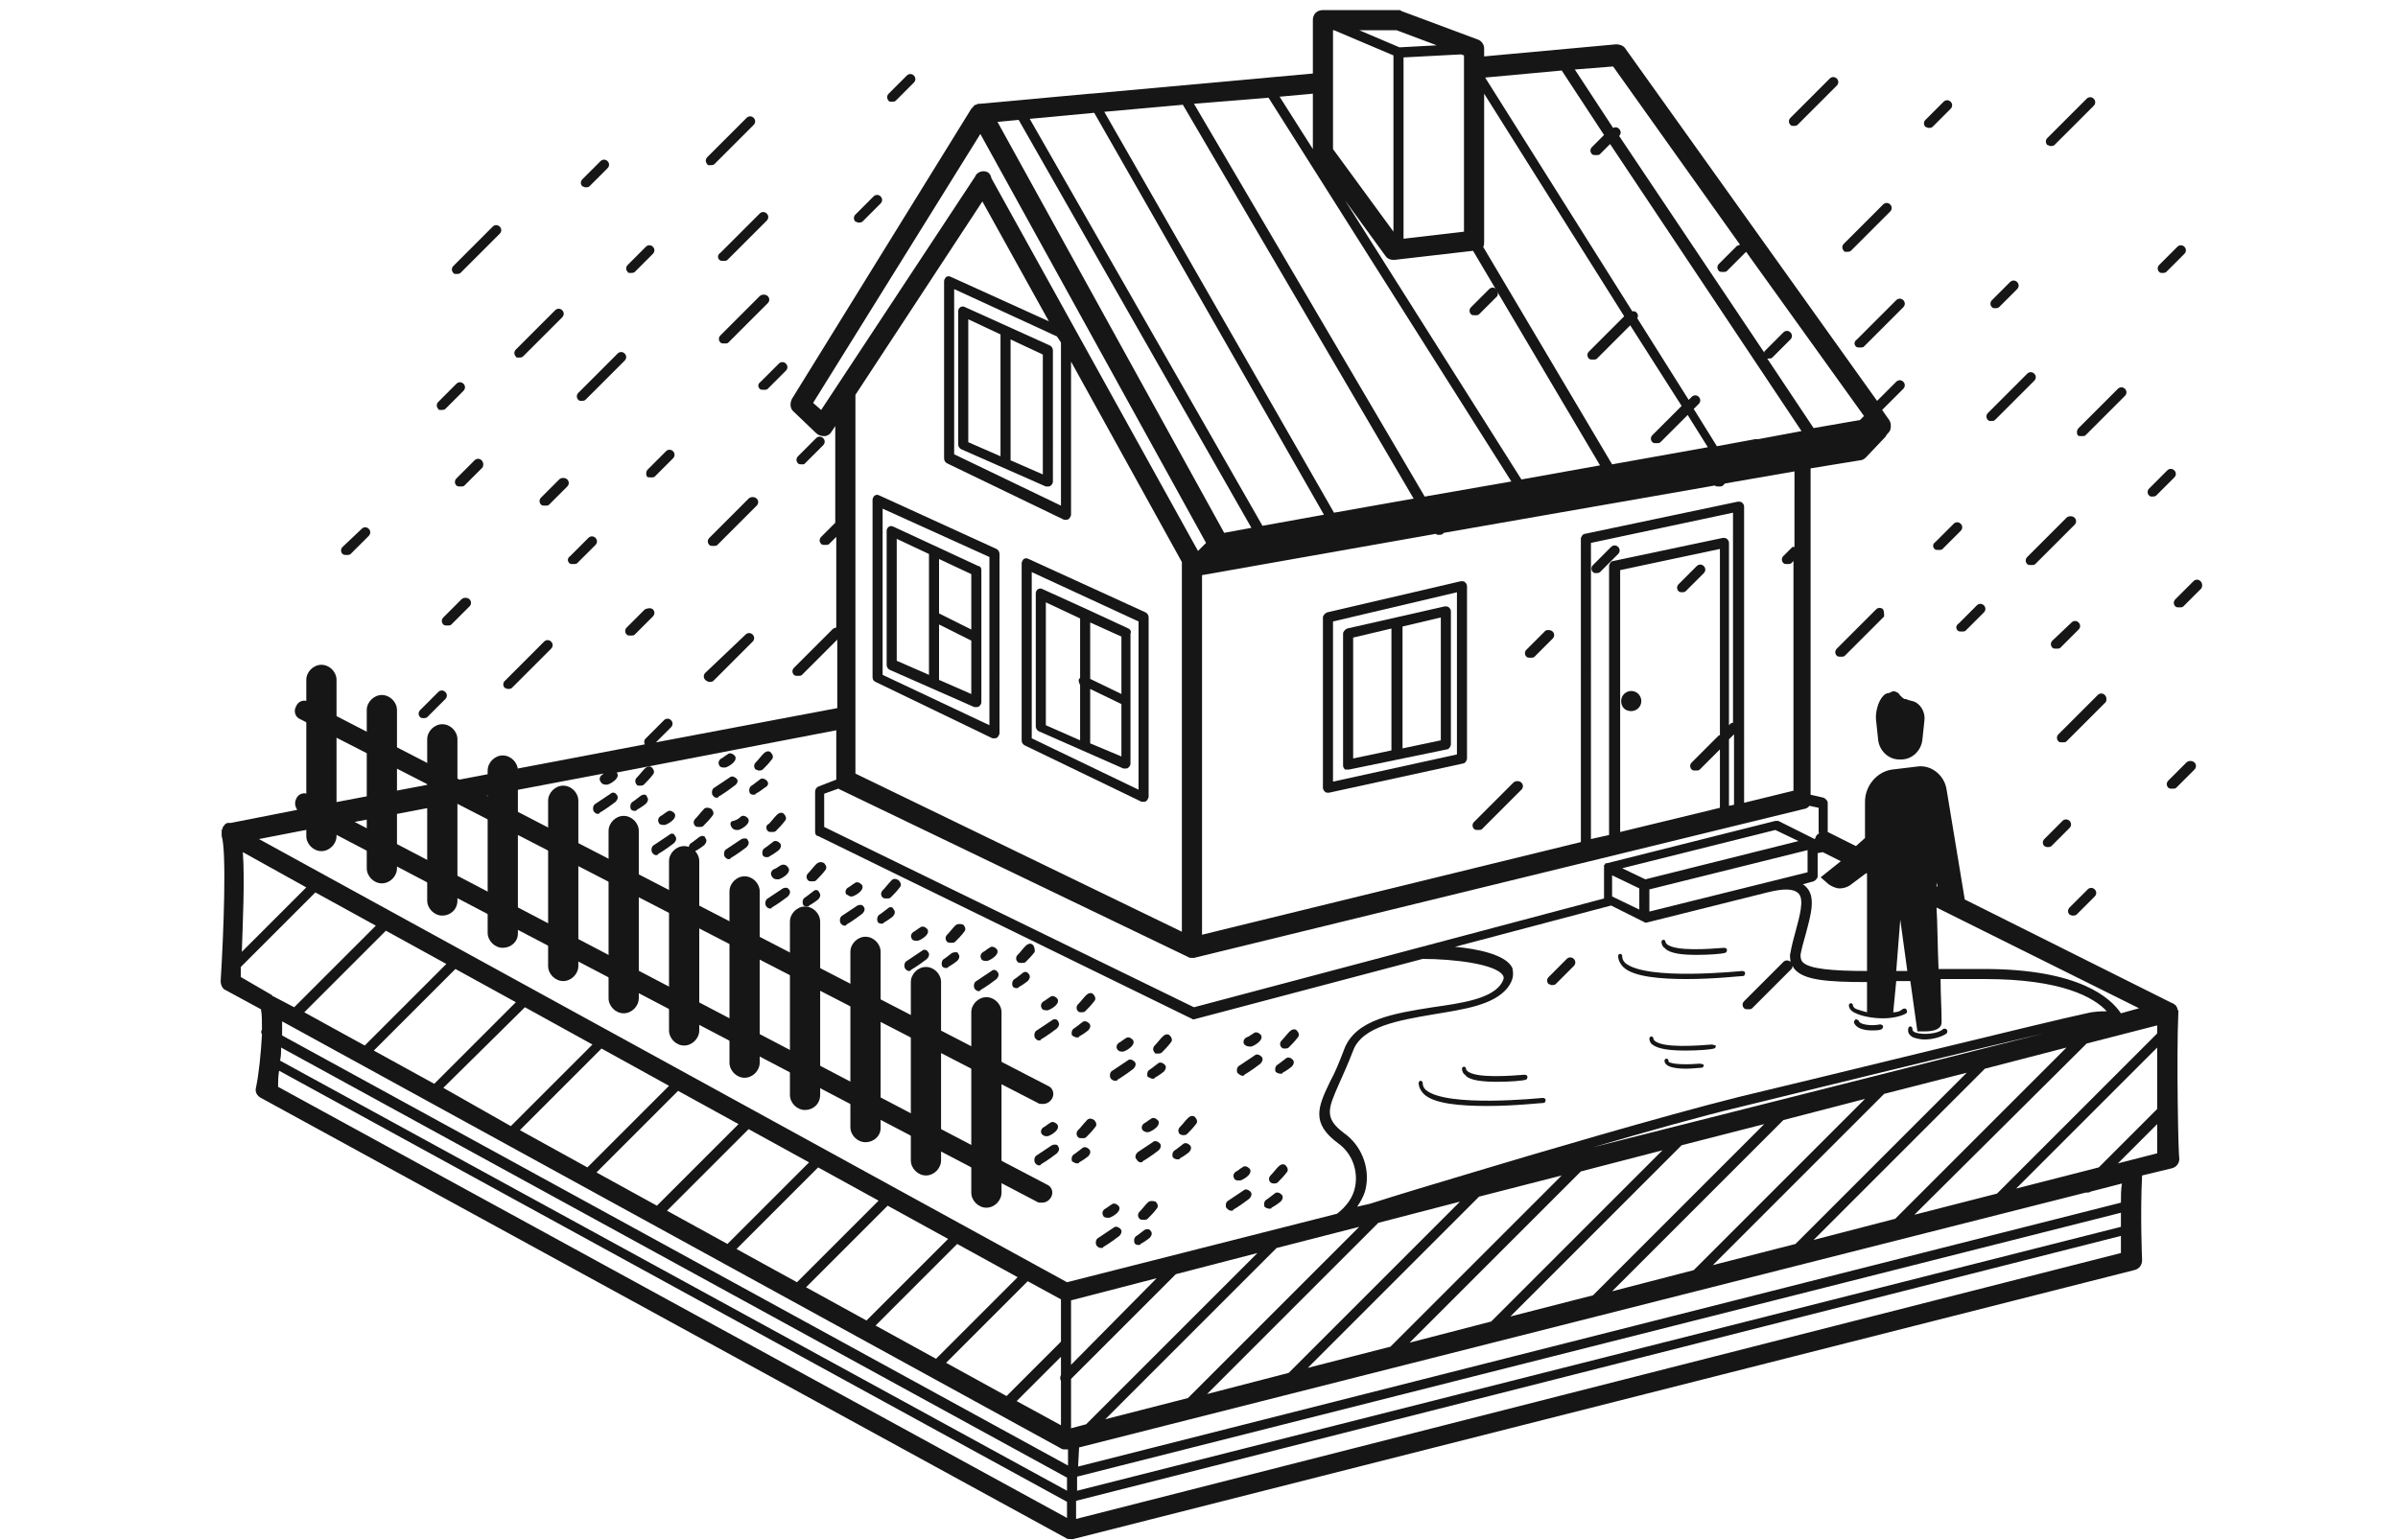 <?xml version="1.0" encoding="utf-8"?>
<!-- Generator: Adobe Illustrator 21.0.2, SVG Export Plug-In . SVG Version: 6.00 Build 0)  -->
<svg version="1.1" id="Слой_1" xmlns="http://www.w3.org/2000/svg" xmlns:xlink="http://www.w3.org/1999/xlink" x="0px" y="0px"
	 viewBox="0 0 238 152.9" style="enable-background:new 0 0 238 152.9;" xml:space="preserve">
<style type="text/css">
	.st0{fill:#161616;}
</style>
<g>
	<path class="st0" d="M97.9,119.9c-0.8,0-1.5-0.7-1.5-1.5v-17.9c0-0.8,0.7-1.5,1.5-1.5s1.5,0.7,1.5,1.5v17.9
		C99.4,119.2,98.7,119.9,97.9,119.9z"/>
	<path class="st0" d="M91.9,116.7c-0.8,0-1.5-0.7-1.5-1.5V97.5c0-0.8,0.7-1.5,1.5-1.5s1.5,0.7,1.5,1.5v17.7
		C93.4,116,92.7,116.7,91.9,116.7z"/>
	<path class="st0" d="M85.9,113.4c-0.8,0-1.5-0.7-1.5-1.5V94.5c0-0.8,0.7-1.5,1.5-1.5s1.5,0.7,1.5,1.5v17.5
		C87.4,112.8,86.7,113.4,85.9,113.4z"/>
	<path class="st0" d="M79.9,110.2c-0.8,0-1.5-0.7-1.5-1.5V91.5c0-0.8,0.7-1.5,1.5-1.5s1.5,0.7,1.5,1.5v17.2
		C81.4,109.6,80.7,110.2,79.9,110.2z"/>
	<path class="st0" d="M73.9,107c-0.8,0-1.5-0.7-1.5-1.5v-17c0-0.8,0.7-1.5,1.5-1.5s1.5,0.7,1.5,1.5v17C75.4,106.3,74.7,107,73.9,107
		z"/>
	<path class="st0" d="M67.9,103.8c-0.8,0-1.5-0.7-1.5-1.5V85.5c0-0.8,0.7-1.5,1.5-1.5s1.5,0.7,1.5,1.5v16.8
		C69.4,103.1,68.7,103.8,67.9,103.8z"/>
	<path class="st0" d="M61.9,100.6c-0.8,0-1.5-0.7-1.5-1.5V82.5c0-0.8,0.7-1.5,1.5-1.5s1.5,0.7,1.5,1.5v16.6
		C63.4,99.9,62.7,100.6,61.9,100.6z"/>
	<path class="st0" d="M55.9,97.4c-0.8,0-1.5-0.7-1.5-1.5V79.5c0-0.8,0.7-1.5,1.5-1.5s1.5,0.7,1.5,1.5v16.4
		C57.4,96.7,56.7,97.4,55.9,97.4z"/>
	<path class="st0" d="M49.9,94.1c-0.8,0-1.5-0.7-1.5-1.5V76.5c0-0.8,0.7-1.5,1.5-1.5s1.5,0.7,1.5,1.5v16.2
		C51.4,93.5,50.7,94.1,49.9,94.1z"/>
	<path class="st0" d="M43.9,90.9c-0.8,0-1.5-0.7-1.5-1.5v-16c0-0.8,0.7-1.5,1.5-1.5s1.5,0.7,1.5,1.5v16
		C45.4,90.3,44.7,90.9,43.9,90.9z"/>
	<path class="st0" d="M37.9,87.7c-0.8,0-1.5-0.7-1.5-1.5V70.5c0-0.8,0.7-1.5,1.5-1.5s1.5,0.7,1.5,1.5v15.7
		C39.4,87,38.7,87.7,37.9,87.7z"/>
	<path class="st0" d="M31.9,84.5c-0.8,0-1.5-0.7-1.5-1.5V67.5c0-0.8,0.7-1.5,1.5-1.5c0.8,0,1.5,0.7,1.5,1.5V83
		C33.4,83.8,32.7,84.5,31.9,84.5z"/>
</g>
<g>
	<path class="st0" d="M133.8,76.4c0,0,0.1,0,0.1,0l9.7-2c0.2,0,0.4-0.3,0.4-0.5V60.7c0-0.2-0.1-0.3-0.2-0.4
		c-0.1-0.1-0.3-0.1-0.4-0.1l-9.7,2.2c-0.2,0.1-0.4,0.3-0.4,0.5v13.1c0,0.2,0.1,0.3,0.2,0.4C133.6,76.4,133.7,76.4,133.8,76.4z
		 M143,73.5l-3.8,0.8V62.2l3.8-0.9V73.5z M134.3,63.3l3.8-0.9v12.1l-3.8,0.8V63.3z"/>
	<path class="st0" d="M145,57.7l-13.3,3.1c-0.2,0.1-0.4,0.3-0.4,0.5v16.9c0,0.2,0.1,0.3,0.2,0.4c0.1,0.1,0.2,0.1,0.3,0.1
		c0,0,0.1,0,0.1,0l13.3-2.9c0.2,0,0.4-0.3,0.4-0.5V58.2c0-0.2-0.1-0.3-0.2-0.4C145.3,57.7,145.2,57.7,145,57.7z M144.6,74.9
		l-12.3,2.7V61.7l12.3-2.9V74.9z"/>
	<path class="st0" d="M112,62.4l-4.1-1.9c0,0,0,0,0,0l-4.4-2c-0.2-0.1-0.3-0.1-0.5,0c-0.1,0.1-0.2,0.2-0.2,0.4v13.2
		c0,0.2,0.1,0.4,0.3,0.5l8.4,3.7c0.1,0,0.1,0,0.2,0c0.1,0,0.2,0,0.3-0.1c0.1-0.1,0.2-0.2,0.2-0.4V62.9
		C112.3,62.7,112.2,62.5,112,62.4z M111.3,68.9l-3.1-1.5v-5.6l3.1,1.4V68.9z M103.8,59.8l3.4,1.6v5.9c0,0-0.1,0.1-0.1,0.1
		c-0.1,0.2,0,0.4,0.1,0.6v5.5l-3.4-1.5V59.8z M108.2,73.8v-5.4l3.1,1.5v5.2L108.2,73.8z"/>
	<path class="st0" d="M101.7,74l11.6,5.6c0.1,0,0.1,0,0.2,0c0.1,0,0.2,0,0.3-0.1c0.1-0.1,0.2-0.3,0.2-0.4V61.3
		c0-0.2-0.1-0.4-0.3-0.5l-11.6-5.3c-0.2-0.1-0.3-0.1-0.5,0c-0.1,0.1-0.2,0.3-0.2,0.4v17.6C101.4,73.7,101.5,73.9,101.7,74z
		 M102.4,56.8l10.6,4.9v16.7l-10.6-5.1V56.8z"/>
	<path class="st0" d="M97.1,56.2l-8.4-3.9c-0.2-0.1-0.3-0.1-0.5,0c-0.1,0.1-0.2,0.2-0.2,0.4V66c0,0.2,0.1,0.4,0.3,0.5l8.4,3.7
		c0.1,0,0.1,0,0.2,0c0.1,0,0.2,0,0.3-0.1c0.1-0.1,0.2-0.2,0.2-0.4V56.6C97.4,56.4,97.3,56.2,97.1,56.2z M96.4,62.5l-3.2-1.6v-5.4
		l3.2,1.5V62.5z M89,53.5l3.2,1.5V67L89,65.6V53.5z M93.2,67.5V62l3.2,1.6v5.3L93.2,67.5z"/>
	<path class="st0" d="M86.9,67.7l11.6,5.6c0.1,0,0.1,0,0.2,0c0.1,0,0.2,0,0.3-0.1c0.1-0.1,0.2-0.3,0.2-0.4V55c0-0.2-0.1-0.4-0.3-0.5
		l-11.6-5.3c-0.2-0.1-0.3-0.1-0.5,0c-0.1,0.1-0.2,0.3-0.2,0.4v17.6C86.6,67.5,86.7,67.6,86.9,67.7z M87.6,50.5l10.6,4.8V72L87.6,67
		V50.5z"/>
	<path class="st0" d="M95.4,44.6l8.4,3.7c0.1,0,0.1,0,0.2,0c0.1,0,0.2,0,0.3-0.1c0.1-0.1,0.2-0.2,0.2-0.4V34.8
		c0-0.2-0.1-0.4-0.3-0.5l-4.2-1.9c0,0,0,0,0,0l-4.2-1.9c-0.2-0.1-0.3-0.1-0.5,0c-0.1,0.1-0.2,0.2-0.2,0.4v13.2
		C95.1,44.3,95.2,44.5,95.4,44.6z M103.5,47.1l-3.2-1.4v-12l3.2,1.5V47.1z M96.1,31.7l3.2,1.5v12.1l-3.2-1.4V31.7z"/>
	<path class="st0" d="M216.2,100.5C216.2,100.5,216.2,100.5,216.2,100.5c0-0.2,0-0.2-0.1-0.3c0,0,0-0.1,0-0.1c0-0.1-0.1-0.1-0.1-0.2
		c0,0,0-0.1-0.1-0.1c-0.1-0.1-0.2-0.2-0.3-0.2l0,0c0,0,0,0,0,0L195,89.3l-1.8-10.9c-0.2-1.4-1.5-2.5-2.9-2.3l-2.5,0.3
		c-1.5,0.2-2.7,1.6-2.7,3.2l0,3.6l-0.9,0.8l-2.8-1.4v-2.9c0-0.2-0.2-0.4-0.4-0.5l-1.3-0.3V46.5l4.9-0.8c0.2,0,0.4-0.1,0.6-0.3l1.9-2
		c0.1-0.1,0.1-0.2,0.2-0.3c0.1-0.1,0.2-0.2,0.3-0.4c0.1-0.3,0.1-0.7-0.1-1l-0.7-1l2.1-2.1c0.2-0.2,0.2-0.5,0-0.7s-0.5-0.2-0.7,0
		l-1.9,1.9l-25-35c-0.2-0.3-0.6-0.4-0.9-0.4l-13.1,1.2V4.8c0-0.4-0.3-0.8-0.7-0.9l-7.5-2.8C139,1,138.9,1,138.8,1h-7.5
		c-0.6,0-1,0.4-1,1v5.3l-22,2c0,0-0.1,0-0.1,0l-10.9,1c0,0,0,0-0.1,0c-0.1,0-0.2,0-0.3,0.1c0,0-0.1,0-0.1,0
		c-0.1,0.1-0.2,0.1-0.2,0.2c0,0,0,0-0.1,0.1c0,0,0,0-0.1,0.1L78.6,39.6c-0.2,0.4-0.2,0.9,0.1,1.2L81,43c0.2,0.2,0.5,0.3,0.8,0.3
		c0.3,0,0.6-0.2,0.7-0.4l0.4-0.6v9.6l-1.4,1.4c-0.2,0.2-0.2,0.5,0,0.7c0.1,0.1,0.2,0.1,0.4,0.1s0.3,0,0.4-0.1l0.7-0.7v9
		c-0.1,0-0.2,0.1-0.3,0.1l-3.9,3.9c-0.2,0.2-0.2,0.5,0,0.7c0.1,0.1,0.2,0.1,0.4,0.1s0.3,0,0.4-0.1l3.5-3.5v6.8l-18,3.4l1.5-1.5
		c0.2-0.2,0.2-0.5,0-0.7s-0.5-0.2-0.7,0l-1.8,1.8c-0.2,0.2-0.2,0.4-0.1,0.6l-18.4,3.5l-14.9-7.7c-0.5-0.3-1.1-0.1-1.3,0.4
		c-0.3,0.5-0.1,1.1,0.4,1.3l12.7,6.5l-10,1.9l-1.8-0.9c-0.5-0.3-1.1-0.1-1.3,0.4c-0.2,0.4-0.1,0.8,0.1,1.1l-6.6,1.3c0,0-0.1,0-0.1,0
		c0,0,0,0-0.1,0c0,0,0,0-0.1,0c-0.1,0-0.2,0.1-0.2,0.1c0,0-0.1,0-0.1,0.1c-0.1,0.1-0.2,0.2-0.2,0.3c0,0,0,0,0,0
		c0,0.1-0.1,0.2-0.1,0.2c0,0,0,0,0,0.1c0,0,0,0.1,0,0.1c0,0.1,0,0.2,0,0.3c0,0,0,0,0,0.1c0.5,1.5,0.2,9.6-0.1,14.4
		c0,0.4,0.2,0.8,0.5,0.9l3.5,1.9c0.1,0.5,0.1,1.2,0.1,2c0,0,0,0,0,0c-0.1,0.2-0.1,0.3,0,0.5c-0.1,1.8-0.3,3.9-0.6,5.3
		c-0.1,0.4,0.1,0.8,0.5,1l79.9,43.7c0.1,0.1,0.3,0.1,0.5,0.1c0.1,0,0.2,0,0.2,0l105.3-26.7c0.5-0.1,0.8-0.5,0.8-1c0,0-0.2-4.5,0-8.4
		l2.9-0.7c0.5-0.1,0.8-0.5,0.8-1C216.2,115.1,216,104.8,216.2,100.5z M200.1,118l14-14c0,2,0,4.2,0,6.1l-5.8,5.8L200.1,118z
		 M210.5,121.8L106.9,148l0-1.4l103.6-26.2C210.5,120.9,210.5,121.4,210.5,121.8z M27.9,104l78,42.7l0,1.3l-78.1-42.7
		C27.9,104.8,27.9,104.4,27.9,104z M44.3,95.7l-8.1,8.1l-6-3.3l8.1-8.1L44.3,95.7z M45.2,96.2l6,3.3l-8.1,8.1l-6-3.3L45.2,96.2z
		 M52.1,100l6.7,3.7l-8.1,8.1L44,108L52.1,100z M59.7,104.1l6.7,3.7l-8.1,8.1l-6.7-3.7L59.7,104.1z M67.3,108.3l6,3.3l-8.1,8.1
		l-6-3.3L67.3,108.3z M74.3,112.1l6,3.3l-8.1,8.1l-6-3.3L74.3,112.1z M81.2,115.9l6,3.3l-8.1,8.1l-6-3.3L81.2,115.9z M88.1,119.7
		l6,3.3l-8.1,8.1l-6-3.3L88.1,119.7z M95,123.5l6,3.3l-8.1,8.1l-6-3.3L95,123.5z M102,127.2l3.3,1.8v4.2l-5.4,5.4l-6-3.3L102,127.2z
		 M106.3,141.8v-4.9l10.4-10.4l8.1-2.1l-17,17L106.3,141.8z M106.3,135.5v-6.4l8.5-2.2L106.3,135.5z M105.3,134.7v1.8
		c-0.1,0.2-0.1,0.4,0,0.6v4.4l-4.4-2.4L105.3,134.7z M126.7,123.9l8.2-2.1l-17,17l-8.2,2.1L126.7,123.9z M133.4,112.5
		c-2-1.5-1.6-2.4-0.5-4.9c0.4-0.9,0.9-2,1.4-3.3c0.9-2.4,4.5-3,8-3.6c3-0.5,5.9-0.9,7.3-2.6c0.7-0.9,0.6-1.5,0.5-2
		c-0.6-1.3-3.4-1.9-5.7-2.1l15.5-4.1l3.2,1.6c0.1,0,0.1,0.1,0.2,0.1c0,0,0.1,0,0.1,0l12-3h0c1.6-0.4,2.6-0.4,3.1,0.1
		c0.6,0.6,0.1,2.3-0.3,3.8c-0.2,0.7-0.4,1.5-0.5,2.1c-0.1,0.3,0,0.6,0,0.9c-0.2-0.2-0.5-0.2-0.7,0l-3.9,3.9c-0.2,0.2-0.2,0.5,0,0.7
		c0.1,0.1,0.2,0.1,0.4,0.1s0.3,0,0.4-0.1l3.9-3.9c0.1-0.1,0.1-0.2,0.1-0.3c0.1,0.1,0.1,0.2,0.2,0.3c0.9,1.1,3.2,1.3,7.2,1.3l0,3
		c-0.4-0.1-0.7-0.2-1-0.3c-0.3-0.1-0.4-0.3-0.4-0.4c0-0.1-0.1-0.2-0.2-0.2s-0.2,0.1-0.2,0.2c0,0.3,0.2,0.6,0.7,0.8
		c0.6,0.3,1.7,0.5,2.7,0.5c0.9,0,1.8-0.2,2.3-0.5c0.1-0.1,0.1-0.2,0-0.4c-0.1-0.1-0.2-0.1-0.4,0c-0.2,0.2-0.5,0.3-0.9,0.3l0.3-3.1
		c0.4,0,0.9,0,1.4,0l0.7,5l0.4,0c0.1,0,0.2,0,0.4,0c0.5,0,1.1-0.1,1.4-0.4c0.2-0.2,0.2-0.4,0.2-0.6c0-1.3-0.1-2.7-0.1-4.2
		c1.4,0,2.8,0,4.3,0c0,0,0.1,0,0.1,0c7.6,0,10.8,1.8,12.1,3.2c-0.5,0-1.2,0-2,0.2c-3.4,0.7-27.3,6.6-34.5,8.3
		c-7.6,1.9-20.8,5.8-26.1,7.4c-4.7,1.4-8,2.4-10.5,3.2l-1.3,0.3c0.4-0.6,0.8-1.3,0.9-2.1C135.9,115.8,135.1,113.7,133.4,112.5z
		 M176.2,82.4l2.3,1.1l-15.2,3.8l-2.3-1.1L176.2,82.4z M163.7,90.5v-2.2l15.7-3.9v2.2L163.7,90.5z M162.7,88.2v2.1l-2.7-1.3v-2.1
		L162.7,88.2z M188.6,91.3l0.7,5.1c-0.4,0-0.8,0-1.1,0L188.6,91.3z M192.2,87.6l0.1,0.4l-0.1,0C192.2,87.8,192.2,87.7,192.2,87.6z
		 M158.1,113.9c5.5-1.6,10.8-3.1,14.6-4c5.7-1.4,22-5.4,30.1-7.3L158.1,113.9z M136.8,121.4l8.1-2.1l-17,17l-8.1,2.1L136.8,121.4z
		 M146.8,118.8l8.2-2.1l-17,17l-8.2,2.1L146.8,118.8z M156.9,116.3l8.1-2.1l-17,17l-8.1,2.1L156.9,116.3z M166.9,113.7l8.2-2.1
		l-17,17l-8.2,2.1L166.9,113.7z M177,111.2l8.1-2.1l-17,17l-8.1,2.1L177,111.2z M187,108.6l8.2-2.1l-17,17l-8.2,2.1L187,108.6z
		 M197,106.1l8.1-2.1l-17,17l-8.1,2.1L197,106.1z M207.1,103.6l7-1.8c0,0.3,0,0.6,0,0.8l-15.9,15.9l-8.2,2.1L207.1,103.6z
		 M210.5,100.6c-1-1.5-4.1-4.4-13.6-4.4c0,0-0.1,0-0.1,0c-1.6,0-3,0-4.4,0c-0.1-2.3-0.1-4.5-0.2-6.1l20.1,10L210.5,100.6z
		 M180.7,87.1l0.8,0.7c0.3,0.2,0.7,0.4,1.1,0.4c0.3,0,0.7-0.1,1-0.3l1.6-1.2l0.1,0l0,9.7c-3.4,0-5.8-0.2-6.4-0.9
		c-0.1-0.1-0.2-0.3-0.2-0.7c0.1-0.6,0.3-1.3,0.5-2c0.5-1.9,1.1-3.8,0-4.8c-0.1-0.1-0.2-0.2-0.3-0.2l1.1-0.3c0.2-0.1,0.4-0.3,0.4-0.5
		v-2.3l0.5-0.1l1.8,0.9L180.7,87.1z M180.6,82.7c-0.2,0.1-0.3,0.2-0.4,0.4c0,0.1,0,0.1-0.1,0.2c0,0,0,0,0,0l-3.6-1.8c0,0,0,0,0,0
		l0,0c0,0,0,0,0,0c0,0-0.1,0-0.1,0c0,0-0.1,0-0.1,0c0,0-0.1,0-0.1,0l-16.7,4.2c0,0,0,0,0,0c0,0,0,0-0.1,0c0,0-0.1,0-0.1,0.1
		c0,0,0,0,0,0c0,0-0.1,0.1-0.1,0.1c0,0,0,0,0,0c0,0,0,0,0,0c0,0,0,0.1,0,0.1c0,0,0,0,0,0.1c0,0,0,0,0,0v3.1l-40.7,10.8L81.8,82.1
		v-3.3l1.4-0.5c0.1,0,0.1,0.1,0.2,0.1L117.9,95c0,0,0,0,0,0c0.1,0.1,0.3,0.1,0.4,0.1c0,0,0,0,0,0c0,0,0,0,0,0c0,0,0,0,0,0
		c0.1,0,0.2,0,0.2,0l60.6-14.8c0.2,0,0.4-0.2,0.5-0.3l0.9,0.2V82.7z M101.1,11.9l23.1,40.5l-2.7,0.5L99,12.1L101.1,11.9z
		 M108.6,11.2l22.8,39.9l-6.1,1.1l-23.1-40.4L108.6,11.2z M117.4,10.4l22.9,39.1l-7.9,1.4l-22.8-39.8L117.4,10.4z M125.9,9.7
		L150,47.8l-8.6,1.5l-22.9-39L125.9,9.7z M155,7l4.2,6.4l-1.2,1.2c-0.2,0.2-0.2,0.5,0,0.7c0.1,0.1,0.2,0.1,0.4,0.1s0.3,0,0.4-0.1
		l1-1l19,28.5l-4.3,0.8c-0.1,0-0.2,0-0.3,0l-3.8,0.7l-2.3-3.7l0.5-0.5c0.2-0.2,0.2-0.5,0-0.7s-0.5-0.2-0.7,0l-0.3,0.3l-5.1-8.1
		c0.1-0.2,0.1-0.4-0.1-0.6c-0.1-0.1-0.2-0.1-0.4-0.1L147.4,7.7L155,7z M160,46.1l-12.8-21.6c0.1-0.1,0.1-0.3,0.1-0.5V9.3l13.9,22.1
		l-3.5,3.5c-0.2,0.2-0.2,0.5,0,0.7c0.1,0.1,0.2,0.1,0.4,0.1s0.3,0,0.4-0.1l3.3-3.3l5.1,8l-2.9,2.9c-0.2,0.2-0.2,0.5,0,0.7
		c0.1,0.1,0.2,0.1,0.4,0.1s0.3,0,0.4-0.1l2.7-2.7l2,3.2L160,46.1z M145.3,5.5V23l-6,0.7v-18l5.7-0.3L145.3,5.5z M138.6,3l4,1.5
		l-3.7,0.2l-4-1.7H138.6z M138.3,5.5V23l-6-8.2V3h0.1L138.3,5.5z M137.5,25.4c0.2,0.3,0.5,0.4,0.8,0.4c0,0,0.1,0,0.1,0l7.8-0.9
		l12.6,21.3l-7.8,1.4l-17.5-27.7L137.5,25.4z M171.6,80v-6.6l0.5-0.5v7L171.6,80z M170.6,73l-2.7,2.7c-0.2,0.2-0.2,0.5,0,0.7
		c0.1,0.1,0.2,0.1,0.4,0.1s0.3,0,0.4-0.1l2-2v5.8l-9.9,2.4V56.6l9.9-2.1V73z M172.1,71.7c-0.1,0-0.2,0.1-0.3,0.1l-0.2,0.2V53.9
		c0-0.2-0.1-0.3-0.2-0.4c-0.1-0.1-0.3-0.1-0.4-0.1l-10.9,2.3c-0.2,0-0.4,0.3-0.4,0.5v26.7l-1.8,0.4V53.9l14.1-3V71.7z M177.9,54.3
		l-0.9,0.9c-0.2,0.2-0.2,0.5,0,0.7c0.1,0.1,0.2,0.1,0.4,0.1s0.3,0,0.4-0.1l0.2-0.2v22.8l-4.9,1.2V50.3c0-0.2-0.1-0.3-0.2-0.4
		c-0.1-0.1-0.3-0.1-0.4-0.1L157.3,53c-0.2,0-0.4,0.3-0.4,0.5v30.1l-37.6,9.2V57.1l23.2-4.1c0.1,0.1,0.2,0.1,0.3,0.1
		c0.1,0,0.3,0,0.4-0.1l0.1-0.1l26.9-4.7c0,0,0,0,0,0c0.1,0.1,0.2,0.1,0.4,0.1s0.3,0,0.4-0.1l0.2-0.2l6.9-1.2V54.3z M172.7,24.3
		c-0.1,0-0.2,0.1-0.3,0.1l-1.8,1.8c-0.2,0.2-0.2,0.5,0,0.7c0.1,0.1,0.2,0.1,0.4,0.1s0.3,0,0.4-0.1l1.8-1.8c0,0,0.1-0.1,0.1-0.1
		l11.7,16.3l-0.4,0.4l-4.6,0.8l-4.6-6.9c0,0,0,0,0.1,0c0.1,0,0.3,0,0.4-0.1l1.8-1.8c0.2-0.2,0.2-0.5,0-0.7s-0.5-0.2-0.7,0l-1.8,1.8
		c-0.1,0.1-0.1,0.1-0.1,0.2l-14.4-21.5l0,0c0.2-0.2,0.2-0.5,0-0.7c-0.2-0.2-0.4-0.2-0.6-0.1l-3.8-5.8l3.8-0.3L172.7,24.3z
		 M130.3,14.8L127,9.6l3.3-0.3V14.8z M81.5,40.7L80.7,40l16.6-26.7l22.4,40.6l-0.8,0.8l-20.5-37C98.3,17.2,98,17,97.6,17
		c0,0,0,0,0,0c-0.3,0-0.7,0.2-0.8,0.5L81.5,40.7z M105.3,34v16.2l-10.6-5.1V28.7l10.2,4.7L105.3,34z M97.5,20l6.6,11.9l-9.7-4.4
		c-0.2-0.1-0.3-0.1-0.5,0c-0.1,0.1-0.2,0.3-0.2,0.4v17.6c0,0.2,0.1,0.4,0.3,0.5l11.6,5.6c0.1,0,0.1,0,0.2,0c0.1,0,0.2,0,0.3-0.1
		c0.1-0.1,0.2-0.3,0.2-0.4V35.9l11,19.9v36.7L84.9,76.8V39.2L97.5,20z M31.9,82.1l71,37.2c0.1,0.1,0.3,0.1,0.5,0.1
		c0.4,0,0.7-0.2,0.9-0.5c0.3-0.5,0.1-1.1-0.4-1.3l-68.7-36l10-1.9l57.8,29.8c0.1,0.1,0.3,0.1,0.5,0.1c0.4,0,0.7-0.2,0.9-0.5
		c0.3-0.5,0.1-1.1-0.4-1.3L48.3,79l11.6-2.2c0,0-0.1,0.1-0.1,0.1c-0.2,0.1-0.4,0.4-0.2,0.7c0.1,0.2,0.3,0.3,0.5,0.3
		c0.1,0,0.1,0,0.2,0c0.3-0.1,0.6-0.3,0.8-0.5c0.2-0.2,0.3-0.5,0.1-0.7c0,0,0,0,0,0l21.8-4.2v4.9l-1.8,0.7c-0.2,0.1-0.3,0.3-0.3,0.5
		v4c0,0.2,0.1,0.4,0.3,0.4l37,18.1c0.1,0,0.1,0.1,0.2,0.1c0,0,0.1,0,0.1,0l22.7-6c3,0,7.4,0.5,8,1.7c0.1,0.2,0,0.5-0.3,0.9
		c-1.1,1.4-3.9,1.8-6.7,2.2c-3.8,0.6-7.7,1.2-8.8,4.2c-0.5,1.3-0.9,2.3-1.4,3.2c-1.2,2.5-1.9,4.1,0.8,6.1c1.4,1,2,2.7,1.7,4.3
		c-0.2,1.1-0.9,2-1.8,2.7l-26.8,6.8L25.7,83.3L31.9,82.1z M24.1,84.6l6.3,3.5L24,94.5C24.1,91.5,24.3,87.3,24.1,84.6z M23.9,96
		l7.4-7.4l6,3.3l-8.1,8.1l-2.1-1.1c0,0-0.1,0-0.1-0.1L23.9,97C23.9,96.7,23.9,96.4,23.9,96z M105.3,143.8c0.1,0.1,0.3,0.1,0.5,0.1
		c0.1,0,0.2,0,0.2,0l0,1.6l-78-42.7c0-0.5,0-0.9,0-1.4L105.3,143.8z M27.7,106.3l78.2,42.8l0,1.6l-78.3-42.8
		C27.6,107.4,27.6,106.9,27.7,106.3z M106.8,150.8l0-1.8l103.7-26.3c0,0.7,0,1.3,0,1.7L106.8,150.8z M210.5,119.4L107,145.6l0.1-1.9
		l99.9-25.3c0,0,0.1,0,0.1,0c0.1,0,0.3,0,0.4-0.1l3.1-0.8C210.5,118.1,210.5,118.7,210.5,119.4z M210.2,115.5l3.9-3.9
		c0,1.2,0,2.3,0,2.9L210.2,115.5z"/>
	<path class="st0" d="M161.9,70.6c0.5,0,1-0.4,1-1c0-0.5-0.4-1-1-1c-0.5,0-1,0.4-1,1C160.9,70.2,161.3,70.6,161.9,70.6z M162.4,69.6
		l-0.5,0c0,0,0,0,0,0H162.4z"/>
	<path class="st0" d="M66.4,82.9c-0.9,0.6-1.5,1-1.5,1c-0.2,0.1-0.3,0.4-0.2,0.7c0.1,0.2,0.3,0.3,0.4,0.3c0.1,0,0.2,0,0.2-0.1
		c0,0,0.7-0.4,1.6-1.1c0.2-0.2,0.3-0.5,0.1-0.7C66.9,82.7,66.6,82.7,66.4,82.9z"/>
	<path class="st0" d="M69.8,80.4c-0.3,0.3-0.5,0.6-0.8,0.9c-0.2,0.2-0.2,0.5,0,0.7c0.1,0.1,0.2,0.1,0.4,0.1s0.3,0,0.4-0.1
		c0.3-0.3,0.6-0.6,0.9-1c0.2-0.2,0.1-0.5-0.1-0.7C70.2,80.1,69.9,80.2,69.8,80.4z"/>
	<path class="st0" d="M69.4,83.1c-0.5,0.4-0.8,0.6-0.8,0.6c-0.2,0.1-0.3,0.4-0.2,0.7c0.1,0.2,0.3,0.2,0.4,0.2c0.1,0,0.2,0,0.2-0.1
		c0,0,0.4-0.2,0.9-0.6c0.2-0.2,0.3-0.5,0.1-0.7C70,83,69.7,82.9,69.4,83.1z"/>
	<path class="st0" d="M65.8,81.9c0.1,0,0.1,0,0.2,0c0.3-0.1,0.6-0.3,0.8-0.5c0.2-0.2,0.3-0.5,0.1-0.7c-0.2-0.2-0.5-0.3-0.7-0.1
		c-0.2,0.1-0.4,0.3-0.6,0.4c-0.2,0.1-0.4,0.4-0.2,0.7C65.4,81.8,65.6,81.9,65.8,81.9z"/>
	<path class="st0" d="M60.6,78.8c-0.9,0.6-1.5,1-1.5,1c-0.2,0.1-0.3,0.4-0.2,0.7c0.1,0.2,0.3,0.3,0.4,0.3c0.1,0,0.2,0,0.2-0.1
		c0,0,0.7-0.4,1.6-1.1c0.2-0.2,0.3-0.5,0.1-0.7C61.1,78.7,60.8,78.6,60.6,78.8z"/>
	<path class="st0" d="M63.5,78c0.1,0,0.3,0,0.4-0.1c0.3-0.3,0.6-0.6,0.9-1c0.2-0.2,0.1-0.5-0.1-0.7c-0.2-0.2-0.5-0.1-0.7,0.1
		c-0.3,0.3-0.5,0.6-0.8,0.9c-0.2,0.2-0.2,0.5,0,0.7C63.2,78,63.4,78,63.5,78z"/>
	<path class="st0" d="M63.6,79c-0.5,0.4-0.8,0.6-0.8,0.6c-0.2,0.1-0.3,0.4-0.2,0.7c0.1,0.2,0.3,0.2,0.4,0.2c0.1,0,0.2,0,0.2-0.1
		c0,0,0.4-0.2,0.9-0.6c0.2-0.2,0.3-0.5,0.1-0.7C64.2,78.9,63.9,78.8,63.6,79z"/>
	<path class="st0" d="M73.1,77.3c-0.2-0.2-0.5-0.3-0.7-0.1c-0.9,0.6-1.5,1-1.5,1c-0.2,0.1-0.3,0.4-0.2,0.7c0.1,0.2,0.3,0.3,0.4,0.3
		c0.1,0,0.2,0,0.2-0.1c0,0,0.7-0.4,1.6-1.1C73.2,77.8,73.3,77.5,73.1,77.3z"/>
	<path class="st0" d="M75.3,76.5c0.1,0,0.3,0,0.4-0.1c0.3-0.3,0.6-0.6,0.9-1c0.2-0.2,0.1-0.5-0.1-0.7c-0.2-0.2-0.5-0.1-0.7,0.1
		c-0.3,0.3-0.5,0.6-0.8,0.9c-0.2,0.2-0.2,0.5,0,0.7C75.1,76.4,75.2,76.5,75.3,76.5z"/>
	<path class="st0" d="M76.1,77.5c-0.2-0.2-0.5-0.3-0.7-0.1c-0.5,0.4-0.8,0.6-0.8,0.6c-0.2,0.1-0.3,0.4-0.2,0.7
		c0.1,0.2,0.3,0.2,0.4,0.2c0.1,0,0.2,0,0.2-0.1c0,0,0.4-0.2,0.9-0.6C76.3,78,76.3,77.7,76.1,77.5z"/>
	<path class="st0" d="M71.8,76.2c0.1,0,0.1,0,0.2,0c0.3-0.1,0.6-0.3,0.8-0.5c0.2-0.2,0.3-0.5,0.1-0.7c-0.2-0.2-0.5-0.3-0.7-0.1
		c-0.2,0.1-0.4,0.3-0.6,0.4c-0.2,0.1-0.4,0.4-0.2,0.7C71.4,76.1,71.6,76.2,71.8,76.2z"/>
	<path class="st0" d="M73.6,83.3c-0.9,0.6-1.5,1-1.5,1c-0.2,0.1-0.3,0.4-0.2,0.7c0.1,0.2,0.3,0.3,0.4,0.3c0.1,0,0.2,0,0.2-0.1
		c0,0,0.7-0.4,1.6-1.1c0.2-0.2,0.3-0.5,0.1-0.7C74.2,83.2,73.8,83.2,73.6,83.3z"/>
	<path class="st0" d="M76.2,82.5c0.1,0.1,0.2,0.1,0.4,0.1s0.3,0,0.4-0.1c0.3-0.3,0.6-0.6,0.9-1c0.2-0.2,0.1-0.5-0.1-0.7
		c-0.2-0.2-0.5-0.1-0.7,0.1c-0.3,0.3-0.5,0.6-0.8,0.9C76,81.9,76,82.3,76.2,82.5z"/>
	<path class="st0" d="M76.4,85c0,0,0.4-0.2,0.9-0.6c0.2-0.2,0.3-0.5,0.1-0.7c-0.2-0.2-0.5-0.3-0.7-0.1c-0.5,0.4-0.8,0.6-0.8,0.6
		c-0.2,0.1-0.3,0.4-0.2,0.7c0.1,0.2,0.3,0.2,0.4,0.2C76.2,85.1,76.3,85.1,76.4,85z"/>
	<path class="st0" d="M72.6,82.1c0.1,0.2,0.3,0.3,0.5,0.3c0.1,0,0.1,0,0.2,0c0.3-0.1,0.6-0.3,0.8-0.5c0.2-0.2,0.3-0.5,0.1-0.7
		c-0.2-0.2-0.5-0.3-0.7-0.1c-0.2,0.2-0.4,0.3-0.7,0.4C72.5,81.5,72.4,81.8,72.6,82.1z"/>
	<path class="st0" d="M77.7,88.2c-0.9,0.6-1.5,1-1.5,1c-0.2,0.1-0.3,0.4-0.2,0.7c0.1,0.2,0.3,0.3,0.4,0.3c0.1,0,0.2,0,0.2-0.1
		c0,0,0.7-0.4,1.6-1.1c0.2-0.2,0.3-0.5,0.1-0.7C78.2,88.1,77.9,88.1,77.7,88.2z"/>
	<path class="st0" d="M81,85.8c-0.3,0.3-0.5,0.6-0.8,0.9c-0.2,0.2-0.2,0.5,0,0.7c0.1,0.1,0.2,0.1,0.4,0.1s0.3,0,0.4-0.1
		c0.3-0.3,0.6-0.6,0.9-1c0.2-0.2,0.1-0.5-0.1-0.7C81.5,85.5,81.2,85.6,81,85.8z"/>
	<path class="st0" d="M80.7,88.5c-0.5,0.4-0.8,0.6-0.8,0.6c-0.2,0.1-0.3,0.4-0.2,0.7c0.1,0.2,0.3,0.2,0.4,0.2c0.1,0,0.2,0,0.2-0.1
		c0,0,0.4-0.2,0.9-0.6c0.2-0.2,0.3-0.5,0.1-0.7C81.2,88.3,80.9,88.3,80.7,88.5z"/>
	<path class="st0" d="M77.5,85.9c-0.2,0.1-0.4,0.3-0.7,0.4c-0.2,0.1-0.4,0.4-0.2,0.7c0.1,0.2,0.3,0.3,0.5,0.3c0.1,0,0.1,0,0.2,0
		c0.3-0.1,0.6-0.3,0.8-0.5c0.2-0.2,0.3-0.5,0.1-0.7C78,85.8,77.7,85.8,77.5,85.9z"/>
	<path class="st0" d="M85.1,89.9c-0.9,0.6-1.5,1-1.5,1c-0.2,0.1-0.3,0.4-0.2,0.7c0.1,0.2,0.3,0.3,0.4,0.3c0.1,0,0.2,0,0.2-0.1
		c0,0,0.7-0.4,1.6-1.1c0.2-0.2,0.3-0.5,0.1-0.7C85.6,89.8,85.3,89.8,85.1,89.9z"/>
	<path class="st0" d="M88.4,87.5c-0.3,0.3-0.5,0.6-0.8,0.9c-0.2,0.2-0.2,0.5,0,0.7c0.1,0.1,0.2,0.1,0.4,0.1s0.3,0,0.4-0.1
		c0.3-0.3,0.6-0.6,0.9-1c0.2-0.2,0.1-0.5-0.1-0.7C88.9,87.2,88.6,87.2,88.4,87.5z"/>
	<path class="st0" d="M88.1,90.2c-0.5,0.4-0.8,0.6-0.8,0.6c-0.2,0.1-0.3,0.4-0.2,0.7c0.1,0.2,0.3,0.2,0.4,0.2c0.1,0,0.2,0,0.2-0.1
		c0,0,0.4-0.2,0.9-0.6c0.2-0.2,0.3-0.5,0.1-0.7C88.6,90,88.3,90,88.1,90.2z"/>
	<path class="st0" d="M84.4,89c0.1,0,0.1,0,0.2,0c0.3-0.1,0.6-0.3,0.8-0.5c0.2-0.2,0.3-0.5,0.1-0.7c-0.2-0.2-0.5-0.3-0.7-0.1
		c-0.2,0.1-0.4,0.3-0.6,0.4c-0.2,0.1-0.4,0.4-0.2,0.7C84.1,88.8,84.3,89,84.4,89z"/>
	<path class="st0" d="M91.5,94.4c-0.9,0.6-1.5,1-1.5,1c-0.2,0.1-0.3,0.4-0.2,0.7c0.1,0.2,0.3,0.3,0.4,0.3c0.1,0,0.2,0,0.2-0.1
		c0,0,0.7-0.4,1.6-1.1c0.2-0.2,0.3-0.5,0.1-0.7C92,94.3,91.7,94.2,91.5,94.4z"/>
	<path class="st0" d="M94.8,91.9c-0.3,0.3-0.5,0.6-0.8,0.9c-0.2,0.2-0.2,0.5,0,0.7c0.1,0.1,0.2,0.1,0.4,0.1s0.3,0,0.4-0.1
		c0.3-0.3,0.6-0.6,0.9-1c0.2-0.2,0.1-0.5-0.1-0.7C95.3,91.7,95,91.7,94.8,91.9z"/>
	<path class="st0" d="M94.5,94.6c-0.5,0.4-0.8,0.6-0.8,0.6c-0.2,0.1-0.3,0.4-0.2,0.7c0.1,0.2,0.3,0.2,0.4,0.2c0.1,0,0.2,0,0.2-0.1
		c0,0,0.4-0.2,0.9-0.6c0.2-0.2,0.3-0.5,0.1-0.7C95.1,94.5,94.8,94.5,94.5,94.6z"/>
	<path class="st0" d="M90.9,93.4c0.1,0,0.1,0,0.2,0c0.3-0.1,0.6-0.3,0.8-0.5c0.2-0.2,0.3-0.5,0.1-0.7c-0.2-0.2-0.5-0.3-0.7-0.1
		c-0.2,0.1-0.4,0.3-0.6,0.4c-0.2,0.1-0.4,0.4-0.2,0.7C90.5,93.3,90.7,93.4,90.9,93.4z"/>
	<path class="st0" d="M98.4,96.4c-0.9,0.6-1.5,1-1.5,1c-0.2,0.1-0.3,0.4-0.2,0.7c0.1,0.2,0.3,0.3,0.4,0.3c0.1,0,0.2,0,0.2-0.1
		c0,0,0.7-0.4,1.6-1.1c0.2-0.2,0.3-0.5,0.1-0.7C98.9,96.3,98.6,96.2,98.4,96.4z"/>
	<path class="st0" d="M102.5,93.8c-0.2-0.2-0.5-0.1-0.7,0.1c-0.3,0.3-0.5,0.6-0.8,0.9c-0.2,0.2-0.2,0.5,0,0.7
		c0.1,0.1,0.2,0.1,0.4,0.1s0.3,0,0.4-0.1c0.3-0.3,0.6-0.6,0.9-1C102.7,94.3,102.7,94,102.5,93.8z"/>
	<path class="st0" d="M101.5,96.6c-0.5,0.4-0.8,0.6-0.8,0.6c-0.2,0.1-0.3,0.4-0.2,0.7c0.1,0.2,0.3,0.2,0.4,0.2c0.1,0,0.2,0,0.2-0.1
		c0,0,0.4-0.2,0.9-0.6c0.2-0.2,0.3-0.5,0.1-0.7C102,96.5,101.7,96.4,101.5,96.6z"/>
	<path class="st0" d="M97.8,95.4c0.1,0,0.1,0,0.2,0c0.3-0.1,0.6-0.3,0.8-0.5c0.2-0.2,0.3-0.5,0.1-0.7c-0.2-0.2-0.5-0.3-0.7-0.1
		c-0.2,0.1-0.4,0.3-0.6,0.4c-0.2,0.1-0.4,0.4-0.2,0.7C97.4,95.3,97.6,95.4,97.8,95.4z"/>
	<path class="st0" d="M104.4,101.3c-0.9,0.6-1.5,1-1.5,1c-0.2,0.1-0.3,0.4-0.2,0.7c0.1,0.2,0.3,0.3,0.4,0.3c0.1,0,0.2,0,0.2-0.1
		c0,0,0.7-0.4,1.6-1.1c0.2-0.2,0.3-0.5,0.1-0.7C105,101.2,104.6,101.1,104.4,101.3z"/>
	<path class="st0" d="M107.3,100.5c0.1,0,0.3,0,0.4-0.1c0.3-0.3,0.6-0.6,0.9-1c0.2-0.2,0.1-0.5-0.1-0.7c-0.2-0.2-0.5-0.1-0.7,0.1
		c-0.3,0.3-0.5,0.6-0.8,0.9c-0.2,0.2-0.2,0.5,0,0.7C107.1,100.5,107.2,100.5,107.3,100.5z"/>
	<path class="st0" d="M106.9,103c0.1,0,0.2,0,0.2-0.1c0,0,0.4-0.2,0.9-0.6c0.2-0.2,0.3-0.5,0.1-0.7c-0.2-0.2-0.5-0.3-0.7-0.1
		c-0.5,0.4-0.8,0.6-0.8,0.6c-0.2,0.1-0.3,0.4-0.2,0.7C106.6,102.9,106.7,103,106.9,103z"/>
	<path class="st0" d="M103.8,100.3c0.1,0,0.1,0,0.2,0c0.3-0.1,0.6-0.3,0.8-0.5c0.2-0.2,0.3-0.5,0.1-0.7c-0.2-0.2-0.5-0.3-0.7-0.1
		c-0.2,0.1-0.4,0.3-0.6,0.4c-0.2,0.1-0.4,0.4-0.2,0.7C103.4,100.2,103.6,100.3,103.8,100.3z"/>
	<path class="st0" d="M110.7,107.3c0.1,0,0.2,0,0.2-0.1c0,0,0.7-0.4,1.6-1.1c0.2-0.2,0.3-0.5,0.1-0.7c-0.2-0.2-0.5-0.3-0.7-0.1
		c-0.9,0.6-1.5,1-1.5,1c-0.2,0.1-0.3,0.4-0.2,0.7C110.3,107.2,110.5,107.3,110.7,107.3z"/>
	<path class="st0" d="M114.9,104.6c0.1,0,0.3,0,0.4-0.1c0.3-0.3,0.6-0.6,0.9-1c0.2-0.2,0.1-0.5-0.1-0.7c-0.2-0.2-0.5-0.1-0.7,0.1
		c-0.3,0.3-0.5,0.6-0.8,0.9c-0.2,0.2-0.2,0.5,0,0.7C114.6,104.6,114.7,104.6,114.9,104.6z"/>
	<path class="st0" d="M114.4,107.1c0.1,0,0.2,0,0.2-0.1c0,0,0.4-0.2,0.9-0.6c0.2-0.2,0.3-0.5,0.1-0.7c-0.2-0.2-0.5-0.3-0.7-0.1
		c-0.5,0.4-0.8,0.6-0.8,0.6c-0.2,0.1-0.3,0.4-0.2,0.7C114.1,107,114.3,107.1,114.4,107.1z"/>
	<path class="st0" d="M111.3,104.4c0.1,0,0.1,0,0.2,0c0.3-0.1,0.6-0.3,0.8-0.5c0.2-0.2,0.3-0.5,0.1-0.7c-0.2-0.2-0.5-0.3-0.7-0.1
		c-0.2,0.1-0.4,0.3-0.6,0.4c-0.2,0.1-0.4,0.4-0.2,0.7C111,104.3,111.1,104.4,111.3,104.4z"/>
	<path class="st0" d="M112.8,115.1c0.1,0.2,0.3,0.3,0.4,0.3c0.1,0,0.2,0,0.2-0.1c0,0,0.7-0.4,1.6-1.1c0.2-0.2,0.3-0.5,0.1-0.7
		c-0.2-0.2-0.5-0.3-0.7-0.1c-0.9,0.6-1.5,1-1.5,1C112.7,114.6,112.6,114.9,112.8,115.1z"/>
	<path class="st0" d="M117.4,112.7c0.1,0,0.3,0,0.4-0.1c0.3-0.3,0.6-0.6,0.9-1c0.2-0.2,0.1-0.5-0.1-0.7c-0.2-0.2-0.5-0.1-0.7,0.1
		c-0.3,0.3-0.5,0.6-0.8,0.9c-0.2,0.2-0.2,0.5,0,0.7C117.1,112.6,117.3,112.7,117.4,112.7z"/>
	<path class="st0" d="M116.9,115.1c0.1,0,0.2,0,0.2-0.1c0,0,0.4-0.2,0.9-0.6c0.2-0.2,0.3-0.5,0.1-0.7c-0.2-0.2-0.5-0.3-0.7-0.1
		c-0.5,0.4-0.8,0.6-0.8,0.6c-0.2,0.1-0.3,0.4-0.2,0.7C116.6,115.1,116.8,115.1,116.9,115.1z"/>
	<path class="st0" d="M113.8,112.4c0.1,0,0.1,0,0.2,0c0.3-0.1,0.6-0.3,0.8-0.5c0.2-0.2,0.3-0.5,0.1-0.7c-0.2-0.2-0.5-0.3-0.7-0.1
		c-0.2,0.1-0.4,0.3-0.6,0.4c-0.2,0.1-0.4,0.4-0.2,0.7C113.5,112.3,113.7,112.4,113.8,112.4z"/>
	<path class="st0" d="M123.3,106.8c0.1,0,0.2,0,0.2-0.1c0,0,0.7-0.4,1.6-1.1c0.2-0.2,0.3-0.5,0.1-0.7c-0.2-0.2-0.5-0.3-0.7-0.1
		c-0.9,0.6-1.5,1-1.5,1c-0.2,0.1-0.3,0.4-0.2,0.7C123,106.7,123.2,106.8,123.3,106.8z"/>
	<path class="st0" d="M127.5,104.1c0.1,0,0.3,0,0.4-0.1c0.3-0.3,0.6-0.6,0.9-1c0.2-0.2,0.1-0.5-0.1-0.7c-0.2-0.2-0.5-0.1-0.7,0.1
		c-0.3,0.3-0.5,0.6-0.8,0.9c-0.2,0.2-0.2,0.5,0,0.7C127.3,104.1,127.4,104.1,127.5,104.1z"/>
	<path class="st0" d="M127.1,106.6c0.1,0,0.2,0,0.2-0.1c0,0,0.4-0.2,0.9-0.6c0.2-0.2,0.3-0.5,0.1-0.7c-0.2-0.2-0.5-0.3-0.7-0.1
		c-0.5,0.4-0.8,0.6-0.8,0.6c-0.2,0.1-0.3,0.4-0.2,0.7C126.7,106.5,126.9,106.6,127.1,106.6z"/>
	<path class="st0" d="M124,103.9c0.1,0,0.1,0,0.2,0c0.3-0.1,0.6-0.3,0.8-0.5c0.2-0.2,0.3-0.5,0.1-0.7c-0.2-0.2-0.5-0.3-0.7-0.1
		c-0.2,0.1-0.4,0.3-0.7,0.4c-0.2,0.1-0.4,0.4-0.2,0.7C123.6,103.8,123.8,103.9,124,103.9z"/>
	<path class="st0" d="M122.2,120.2c0.1,0,0.2,0,0.2-0.1c0,0,0.7-0.4,1.6-1.1c0.2-0.2,0.3-0.5,0.1-0.7c-0.2-0.2-0.5-0.3-0.7-0.1
		c-0.9,0.6-1.5,1-1.5,1c-0.2,0.1-0.3,0.4-0.2,0.7C121.9,120.1,122,120.2,122.2,120.2z"/>
	<path class="st0" d="M126.4,117.5c0.1,0,0.3,0,0.4-0.1c0.3-0.3,0.6-0.6,0.9-1c0.2-0.2,0.1-0.5-0.1-0.7c-0.2-0.2-0.5-0.1-0.7,0.1
		c-0.3,0.3-0.5,0.6-0.8,0.9c-0.2,0.2-0.2,0.5,0,0.7C126.1,117.4,126.3,117.5,126.4,117.5z"/>
	<path class="st0" d="M126,120c0.1,0,0.2,0,0.2-0.1c0,0,0.4-0.2,0.9-0.6c0.2-0.2,0.3-0.5,0.1-0.7c-0.2-0.2-0.5-0.3-0.7-0.1
		c-0.5,0.4-0.8,0.6-0.8,0.6c-0.2,0.1-0.3,0.4-0.2,0.7C125.6,119.9,125.8,120,126,120z"/>
	<path class="st0" d="M122.9,117.2c0.1,0,0.1,0,0.2,0c0.3-0.1,0.6-0.3,0.8-0.5c0.2-0.2,0.3-0.5,0.1-0.7c-0.2-0.2-0.5-0.3-0.7-0.1
		c-0.2,0.1-0.4,0.3-0.6,0.4c-0.2,0.1-0.4,0.4-0.2,0.7C122.5,117.1,122.7,117.2,122.9,117.2z"/>
	<path class="st0" d="M109.3,123.9c0.1,0,0.2,0,0.2-0.1c0,0,0.7-0.4,1.6-1.1c0.2-0.2,0.3-0.5,0.1-0.7c-0.2-0.2-0.5-0.3-0.7-0.1
		c-0.9,0.6-1.5,1-1.5,1c-0.2,0.1-0.3,0.4-0.2,0.7C108.9,123.8,109.1,123.9,109.3,123.9z"/>
	<path class="st0" d="M113.9,119.4c-0.3,0.3-0.5,0.6-0.8,0.9c-0.2,0.2-0.2,0.5,0,0.7c0.1,0.1,0.2,0.1,0.4,0.1s0.3,0,0.4-0.1
		c0.3-0.3,0.6-0.6,0.9-1c0.2-0.2,0.1-0.5-0.1-0.7C114.4,119.2,114.1,119.2,113.9,119.4z"/>
	<path class="st0" d="M113.6,122.1c-0.5,0.4-0.8,0.6-0.8,0.6c-0.2,0.1-0.3,0.4-0.2,0.7c0.1,0.2,0.3,0.2,0.4,0.2c0.1,0,0.2,0,0.2-0.1
		c0,0,0.4-0.2,0.9-0.6c0.2-0.2,0.3-0.5,0.1-0.7C114.1,122,113.8,122,113.6,122.1z"/>
	<path class="st0" d="M109.9,120.9c0.1,0,0.1,0,0.2,0c0.3-0.1,0.6-0.3,0.8-0.5c0.2-0.2,0.3-0.5,0.1-0.7c-0.2-0.2-0.5-0.3-0.7-0.1
		c-0.2,0.1-0.4,0.3-0.6,0.4c-0.2,0.1-0.4,0.4-0.2,0.7C109.5,120.8,109.7,120.9,109.9,120.9z"/>
	<path class="st0" d="M104.4,113.7c-0.9,0.6-1.5,1-1.5,1c-0.2,0.1-0.3,0.4-0.2,0.7c0.1,0.2,0.3,0.3,0.4,0.3c0.1,0,0.2,0,0.2-0.1
		c0,0,0.7-0.4,1.6-1.1c0.2-0.2,0.3-0.5,0.1-0.7C105,113.6,104.6,113.6,104.4,113.7z"/>
	<path class="st0" d="M107.8,111.3c-0.3,0.3-0.5,0.6-0.8,0.9c-0.2,0.2-0.2,0.5,0,0.7c0.1,0.1,0.2,0.1,0.4,0.1s0.3,0,0.4-0.1
		c0.3-0.3,0.6-0.6,0.9-1c0.2-0.2,0.1-0.5-0.1-0.7C108.3,111,108,111,107.8,111.3z"/>
	<path class="st0" d="M106.9,115.5c0.1,0,0.2,0,0.2-0.1c0,0,0.4-0.2,0.9-0.6c0.2-0.2,0.3-0.5,0.1-0.7c-0.2-0.2-0.5-0.3-0.7-0.1
		c-0.5,0.4-0.8,0.6-0.8,0.6c-0.2,0.1-0.3,0.4-0.2,0.7C106.6,115.4,106.7,115.5,106.9,115.5z"/>
	<path class="st0" d="M103.8,112.8c0.1,0,0.1,0,0.2,0c0.3-0.1,0.6-0.3,0.8-0.5c0.2-0.2,0.3-0.5,0.1-0.7c-0.2-0.2-0.5-0.3-0.7-0.1
		c-0.2,0.1-0.4,0.3-0.6,0.4c-0.2,0.1-0.4,0.4-0.2,0.7C103.4,112.6,103.6,112.8,103.8,112.8z"/>
	<path class="st0" d="M168.4,94.8c1.3,0,2.5-0.1,2.8-0.2c0.1,0,0.2-0.1,0.2-0.3c0-0.1-0.1-0.2-0.3-0.2c-1.3,0.1-4.9,0.4-5.7-0.4
		c-0.1-0.1-0.1-0.2-0.1-0.2c0-0.1-0.1-0.2-0.2-0.2s-0.2,0.1-0.2,0.2c0,0.2,0.1,0.5,0.3,0.6C165.7,94.7,167.1,94.8,168.4,94.8z"/>
	<path class="st0" d="M167.4,97.2c2.8,0,5.3-0.3,5.6-0.3c0.1,0,0.2-0.1,0.2-0.3c0-0.1-0.1-0.2-0.3-0.2c-0.1,0-9.5,1-11.6-0.8
		c-0.2-0.2-0.3-0.4-0.3-0.7c0-0.1-0.1-0.2-0.2-0.2s-0.2,0.1-0.2,0.2c0,0.4,0.2,0.8,0.5,1.1C162.1,97,164.9,97.2,167.4,97.2z"/>
	<path class="st0" d="M148.6,107.4c1.3,0,2.5-0.1,2.8-0.2c0.1,0,0.2-0.1,0.2-0.3c0-0.1-0.1-0.2-0.3-0.2c-1.3,0.1-4.9,0.4-5.7-0.4
		c-0.1-0.1-0.1-0.2-0.1-0.2c0-0.1-0.1-0.2-0.2-0.2s-0.2,0.1-0.2,0.2c0,0.2,0.1,0.5,0.3,0.6C145.8,107.3,147.3,107.4,148.6,107.4z"/>
	<path class="st0" d="M147.6,109.8c2.8,0,5.3-0.3,5.6-0.3c0.1,0,0.2-0.1,0.2-0.3c0-0.1-0.1-0.2-0.3-0.2c-0.1,0-9.5,1-11.6-0.8
		c-0.2-0.2-0.3-0.4-0.3-0.7c0-0.1-0.1-0.2-0.2-0.2s-0.2,0.1-0.2,0.2c0,0.4,0.2,0.8,0.5,1.1C142.3,109.6,145,109.8,147.6,109.8z"/>
	<path class="st0" d="M169.9,103.7c-1.3,0.1-4.9,0.4-5.7-0.4c-0.1-0.1-0.1-0.2-0.1-0.2c0-0.1-0.1-0.2-0.2-0.2s-0.2,0.1-0.2,0.2
		c0,0.2,0.1,0.5,0.3,0.6c0.6,0.5,2,0.6,3.3,0.6c1.3,0,2.5-0.1,2.8-0.2c0.1,0,0.2-0.1,0.2-0.3C170.2,103.8,170,103.7,169.9,103.7z"/>
	<path class="st0" d="M168.7,105.6c-1.1,0.1-2.8,0.1-3.1-0.2c0,0,0,0,0-0.1c0-0.1-0.1-0.2-0.2-0.2s-0.2,0.1-0.2,0.2
		c0,0.2,0.1,0.3,0.2,0.4c0.3,0.3,1.2,0.4,1.9,0.4c0.7,0,1.4-0.1,1.6-0.1c0.1,0,0.2-0.1,0.2-0.3C169,105.7,168.9,105.6,168.7,105.6z"
		/>
	<path class="st0" d="M189.9,103c0.3,0.1,0.7,0.2,1.1,0.2c0.9,0,1.8-0.3,2.2-0.6c0.1-0.1,0.1-0.3,0-0.4c-0.1-0.1-0.3-0.1-0.4,0
		c-0.4,0.4-1.9,0.6-2.7,0.3c-0.3-0.1-0.3-0.3-0.3-0.4c0-0.1-0.1-0.2-0.2-0.2s-0.2,0.1-0.2,0.2C189.3,102.5,189.5,102.8,189.9,103z"
		/>
	<path class="st0" d="M185.8,102.3c0.3,0,0.7,0,0.9-0.1c0.1,0,0.2-0.2,0.2-0.3c0-0.1-0.2-0.2-0.3-0.2c-0.9,0.2-2,0-2.1-0.3
		c0-0.1-0.2-0.2-0.3-0.2c-0.1,0-0.2,0.2-0.2,0.3C184.2,102.1,185,102.3,185.8,102.3z"/>
	<path class="st0" d="M188.4,68.8L188.4,68.8l-0.2-0.1c-0.2-0.1-0.3-0.1-0.5,0l-0.2,0.1c-0.2,0-0.4,0.1-0.5,0.2l-0.1,0.1
		c-0.5,0.5-0.8,1.7-0.7,2.4l0.2,1.9c0.1,1.1,1,2,2.1,2h0.2c1.1,0,2-0.9,2.1-2l0.2-1.9c0.1-0.8-0.4-1.7-1.2-1.9c0,0-0.5-0.1-0.6-0.2
		C189,69.5,188.6,69.1,188.4,68.8z"/>
	<path class="st0" d="M150.2,77.7l-3.9,3.9c-0.2,0.2-0.2,0.5,0,0.7c0.1,0.1,0.2,0.1,0.4,0.1s0.3,0,0.4-0.1l3.9-3.9
		c0.2-0.2,0.2-0.5,0-0.7S150.4,77.5,150.2,77.7z"/>
	<path class="st0" d="M184.2,34.4c0.1,0.1,0.2,0.1,0.4,0.1s0.3,0,0.4-0.1l3.9-3.9c0.2-0.2,0.2-0.5,0-0.7s-0.5-0.2-0.7,0l-3.9,3.9
		C184,33.9,184,34.2,184.2,34.4z"/>
	<path class="st0" d="M183.3,25c0.1,0,0.3,0,0.4-0.1l3.9-3.9c0.2-0.2,0.2-0.5,0-0.7s-0.5-0.2-0.7,0l-3.9,3.9c-0.2,0.2-0.2,0.5,0,0.7
		C183,25,183.1,25,183.3,25z"/>
	<path class="st0" d="M197.6,41.8c0.1,0,0.3,0,0.4-0.1l3.9-3.9c0.2-0.2,0.2-0.5,0-0.7s-0.5-0.2-0.7,0l-3.9,3.9
		c-0.2,0.2-0.2,0.5,0,0.7C197.4,41.8,197.5,41.8,197.6,41.8z"/>
	<path class="st0" d="M205.1,51.4l-3.9,3.9c-0.2,0.2-0.2,0.5,0,0.7c0.1,0.1,0.2,0.1,0.4,0.1s0.3,0,0.4-0.1l3.9-3.9
		c0.2-0.2,0.2-0.5,0-0.7S205.3,51.2,205.1,51.4z"/>
	<path class="st0" d="M186.9,60.5c-0.2-0.2-0.5-0.2-0.7,0l-3.9,3.9c-0.2,0.2-0.2,0.5,0,0.7c0.1,0.1,0.2,0.1,0.4,0.1s0.3,0,0.4-0.1
		l3.9-3.9C187,61,187,60.7,186.9,60.5z"/>
	<path class="st0" d="M206.2,43.2c0.1,0.1,0.2,0.1,0.4,0.1s0.3,0,0.4-0.1l3.9-3.9c0.2-0.2,0.2-0.5,0-0.7s-0.5-0.2-0.7,0l-3.9,3.9
		C206.1,42.7,206.1,43,206.2,43.2z"/>
	<path class="st0" d="M178,12.5c0.1,0,0.3,0,0.4-0.1l3.9-3.9c0.2-0.2,0.2-0.5,0-0.7s-0.5-0.2-0.7,0l-3.9,3.9c-0.2,0.2-0.2,0.5,0,0.7
		C177.8,12.5,177.9,12.5,178,12.5z"/>
	<path class="st0" d="M203.5,14.5c0.1,0,0.3,0,0.4-0.1l3.9-3.9c0.2-0.2,0.2-0.5,0-0.7s-0.5-0.2-0.7,0l-3.9,3.9
		c-0.2,0.2-0.2,0.5,0,0.7C203.3,14.4,203.4,14.5,203.5,14.5z"/>
	<path class="st0" d="M208.9,69c-0.2-0.2-0.5-0.2-0.7,0l-3.9,3.9c-0.2,0.2-0.2,0.5,0,0.7c0.1,0.1,0.2,0.1,0.4,0.1s0.3,0,0.4-0.1
		l3.9-3.9C209.1,69.5,209.1,69.2,208.9,69z"/>
	<path class="st0" d="M198,30.6c0.1,0,0.3,0,0.4-0.1l1.8-1.8c0.2-0.2,0.2-0.5,0-0.7s-0.5-0.2-0.7,0l-1.8,1.8c-0.2,0.2-0.2,0.5,0,0.7
		C197.8,30.6,197.9,30.6,198,30.6z"/>
	<path class="st0" d="M191.4,12.7c0.1,0,0.3,0,0.4-0.1l1.8-1.8c0.2-0.2,0.2-0.5,0-0.7s-0.5-0.2-0.7,0l-1.8,1.8
		c-0.2,0.2-0.2,0.5,0,0.7C191.2,12.6,191.3,12.7,191.4,12.7z"/>
	<path class="st0" d="M192,54.5c0.1,0.1,0.2,0.1,0.4,0.1s0.3,0,0.4-0.1l1.8-1.8c0.2-0.2,0.2-0.5,0-0.7s-0.5-0.2-0.7,0l-1.8,1.8
		C191.8,54,191.8,54.3,192,54.5z"/>
	<path class="st0" d="M214.6,27.1c0.1,0,0.3,0,0.4-0.1l1.8-1.8c0.2-0.2,0.2-0.5,0-0.7s-0.5-0.2-0.7,0l-1.8,1.8
		c-0.2,0.2-0.2,0.5,0,0.7C214.4,27.1,214.5,27.1,214.6,27.1z"/>
	<path class="st0" d="M203.7,63.6c-0.2,0.2-0.2,0.5,0,0.7c0.1,0.1,0.2,0.1,0.4,0.1s0.3,0,0.4-0.1l1.8-1.8c0.2-0.2,0.2-0.5,0-0.7
		s-0.5-0.2-0.7,0L203.7,63.6z"/>
	<path class="st0" d="M154,97.8c0.1,0,0.3,0,0.4-0.1l1.8-1.8c0.2-0.2,0.2-0.5,0-0.7s-0.5-0.2-0.7,0l-1.8,1.8c-0.2,0.2-0.2,0.5,0,0.7
		C153.8,97.7,153.9,97.8,154,97.8z"/>
	<path class="st0" d="M213.6,49.3c0.1,0,0.3,0,0.4-0.1l1.8-1.8c0.2-0.2,0.2-0.5,0-0.7s-0.5-0.2-0.7,0l-1.8,1.8
		c-0.2,0.2-0.2,0.5,0,0.7C213.4,49.3,213.5,49.3,213.6,49.3z"/>
	<path class="st0" d="M194.3,62.6c0.1,0.1,0.2,0.1,0.4,0.1s0.3,0,0.4-0.1l1.8-1.8c0.2-0.2,0.2-0.5,0-0.7s-0.5-0.2-0.7,0l-1.8,1.8
		C194.1,62.1,194.1,62.4,194.3,62.6z"/>
	<path class="st0" d="M203.2,84.1c0.1,0,0.3,0,0.4-0.1l1.8-1.8c0.2-0.2,0.2-0.5,0-0.7s-0.5-0.2-0.7,0l-1.8,1.8
		c-0.2,0.2-0.2,0.5,0,0.7C202.9,84,203.1,84.1,203.2,84.1z"/>
	<path class="st0" d="M218.4,57.7c-0.2-0.2-0.5-0.2-0.7,0l-1.8,1.8c-0.2,0.2-0.2,0.5,0,0.7c0.1,0.1,0.2,0.1,0.4,0.1s0.3,0,0.4-0.1
		l1.8-1.8C218.6,58.2,218.6,57.9,218.4,57.7z"/>
	<path class="st0" d="M217,75.7l-1.8,1.8c-0.2,0.2-0.2,0.5,0,0.7c0.1,0.1,0.2,0.1,0.4,0.1s0.3,0,0.4-0.1l1.8-1.8
		c0.2-0.2,0.2-0.5,0-0.7S217.2,75.5,217,75.7z"/>
	<path class="st0" d="M205.7,90.9c0.1,0,0.3,0,0.4-0.1l1.8-1.8c0.2-0.2,0.2-0.5,0-0.7s-0.5-0.2-0.7,0l-1.8,1.8
		c-0.2,0.2-0.2,0.5,0,0.7C205.4,90.8,205.6,90.9,205.7,90.9z"/>
	<path class="st0" d="M158.4,56.9c0.1,0,0.3,0,0.4-0.1l1.8-1.8c0.2-0.2,0.2-0.5,0-0.7s-0.5-0.2-0.7,0l-1.8,1.8
		c-0.2,0.2-0.2,0.5,0,0.7C158.2,56.9,158.3,56.9,158.4,56.9z"/>
	<path class="st0" d="M166.9,58.8c0.1,0,0.3,0,0.4-0.1l1.8-1.8c0.2-0.2,0.2-0.5,0-0.7s-0.5-0.2-0.7,0l-1.8,1.8
		c-0.2,0.2-0.2,0.5,0,0.7C166.6,58.7,166.7,58.8,166.9,58.8z"/>
	<path class="st0" d="M148.5,28.7c-0.2-0.2-0.5-0.2-0.7,0l-1.8,1.8c-0.2,0.2-0.2,0.5,0,0.7c0.1,0.1,0.2,0.1,0.4,0.1s0.3,0,0.4-0.1
		l1.8-1.8C148.7,29.2,148.7,28.9,148.5,28.7z"/>
	<path class="st0" d="M153.3,62.7l-1.8,1.8c-0.2,0.2-0.2,0.5,0,0.7c0.1,0.1,0.2,0.1,0.4,0.1s0.3,0,0.4-0.1l1.8-1.8
		c0.2-0.2,0.2-0.5,0-0.7S153.4,62.5,153.3,62.7z"/>
	<path class="st0" d="M51.5,35.5c0.1,0,0.3,0,0.4-0.1l3.9-3.9c0.2-0.2,0.2-0.5,0-0.7s-0.5-0.2-0.7,0l-3.9,3.9
		c-0.2,0.2-0.2,0.5,0,0.7C51.2,35.5,51.3,35.5,51.5,35.5z"/>
	<path class="st0" d="M57.7,39.8c0.1,0,0.3,0,0.4-0.1l3.9-3.9c0.2-0.2,0.2-0.5,0-0.7s-0.5-0.2-0.7,0L57.4,39c-0.2,0.2-0.2,0.5,0,0.7
		C57.5,39.8,57.6,39.8,57.7,39.8z"/>
	<path class="st0" d="M71.4,25.8c0.1,0.1,0.2,0.1,0.4,0.1s0.3,0,0.4-0.1l3.9-3.9c0.2-0.2,0.2-0.5,0-0.7s-0.5-0.2-0.7,0l-3.9,3.9
		C71.2,25.3,71.2,25.6,71.4,25.8z"/>
	<path class="st0" d="M70.5,16.4c0.1,0,0.3,0,0.4-0.1l3.9-3.9c0.2-0.2,0.2-0.5,0-0.7s-0.5-0.2-0.7,0l-3.9,3.9
		c-0.2,0.2-0.2,0.5,0,0.7C70.2,16.4,70.3,16.4,70.5,16.4z"/>
	<path class="st0" d="M45.3,27.2c0.1,0,0.3,0,0.4-0.1l3.9-3.9c0.2-0.2,0.2-0.5,0-0.7s-0.5-0.2-0.7,0l-3.9,3.9
		c-0.2,0.2-0.2,0.5,0,0.7C45,27.2,45.2,27.2,45.3,27.2z"/>
	<path class="st0" d="M74.3,49.5l-3.9,3.9c-0.2,0.2-0.2,0.5,0,0.7c0.1,0.1,0.2,0.1,0.4,0.1s0.3,0,0.4-0.1l3.9-3.9
		c0.2-0.2,0.2-0.5,0-0.7S74.5,49.3,74.3,49.5z"/>
	<path class="st0" d="M70.4,67.7c0.1,0,0.3,0,0.4-0.1l3.9-3.9c0.2-0.2,0.2-0.5,0-0.7s-0.5-0.2-0.7,0L70,66.8c-0.2,0.2-0.2,0.5,0,0.7
		C70.1,67.6,70.3,67.7,70.4,67.7z"/>
	<path class="st0" d="M50.4,68.4c0.1,0,0.3,0,0.4-0.1l3.9-3.9c0.2-0.2,0.2-0.5,0-0.7s-0.5-0.2-0.7,0l-3.9,3.9
		c-0.2,0.2-0.2,0.5,0,0.7C50.2,68.3,50.3,68.4,50.4,68.4z"/>
	<path class="st0" d="M75.4,29.4l-3.9,3.9c-0.2,0.2-0.2,0.5,0,0.7c0.1,0.1,0.2,0.1,0.4,0.1s0.3,0,0.4-0.1l3.9-3.9
		c0.2-0.2,0.2-0.5,0-0.7S75.6,29.2,75.4,29.4z"/>
	<path class="st0" d="M62.6,27.1c0.1,0,0.3,0,0.4-0.1l1.8-1.8c0.2-0.2,0.2-0.5,0-0.7s-0.5-0.2-0.7,0l-1.8,1.8
		c-0.2,0.2-0.2,0.5,0,0.7C62.3,27.1,62.5,27.1,62.6,27.1z"/>
	<path class="st0" d="M85.2,22.1c0.1,0,0.3,0,0.4-0.1l1.8-1.8c0.2-0.2,0.2-0.5,0-0.7s-0.5-0.2-0.7,0l-1.8,1.8
		c-0.2,0.2-0.2,0.5,0,0.7C85,22,85.1,22.1,85.2,22.1z"/>
	<path class="st0" d="M79.9,46l1.8-1.8c0.2-0.2,0.2-0.5,0-0.7s-0.5-0.2-0.7,0l-1.8,1.8c-0.2,0.2-0.2,0.5,0,0.7
		c0.1,0.1,0.2,0.1,0.4,0.1S79.8,46.1,79.9,46z"/>
	<path class="st0" d="M88.5,10.1c0.1,0,0.3,0,0.4-0.1l1.8-1.8c0.2-0.2,0.2-0.5,0-0.7s-0.5-0.2-0.7,0l-1.8,1.8
		c-0.2,0.2-0.2,0.5,0,0.7C88.2,10.1,88.4,10.1,88.5,10.1z"/>
	<path class="st0" d="M45.8,59.5L44,61.3c-0.2,0.2-0.2,0.5,0,0.7c0.1,0.1,0.2,0.1,0.4,0.1s0.3,0,0.4-0.1l1.8-1.8
		c0.2-0.2,0.2-0.5,0-0.7S46,59.3,45.8,59.5z"/>
	<path class="st0" d="M75.4,38.6c0.1,0.1,0.2,0.1,0.4,0.1s0.3,0,0.4-0.1l1.8-1.8c0.2-0.2,0.2-0.5,0-0.7s-0.5-0.2-0.7,0l-1.8,1.8
		C75.2,38.1,75.2,38.4,75.4,38.6z"/>
	<path class="st0" d="M56.5,55.9c0.1,0.1,0.2,0.1,0.4,0.1s0.3,0,0.4-0.1l1.8-1.8c0.2-0.2,0.2-0.5,0-0.7s-0.5-0.2-0.7,0l-1.8,1.8
		C56.3,55.4,56.3,55.7,56.5,55.9z"/>
	<path class="st0" d="M64,60.5l-1.8,1.8c-0.2,0.2-0.2,0.5,0,0.7c0.1,0.1,0.2,0.1,0.4,0.1s0.3,0,0.4-0.1l1.8-1.8
		c0.2-0.2,0.2-0.5,0-0.7S64.2,60.4,64,60.5z"/>
	<path class="st0" d="M47.8,45.7c-0.2-0.2-0.5-0.2-0.7,0l-1.8,1.8c-0.2,0.2-0.2,0.5,0,0.7c0.1,0.1,0.2,0.1,0.4,0.1s0.3,0,0.4-0.1
		l1.8-1.8C48,46.2,48,45.9,47.8,45.7z"/>
	<path class="st0" d="M34.4,55.1c0.1,0,0.3,0,0.4-0.1l1.8-1.8c0.2-0.2,0.2-0.5,0-0.7s-0.5-0.2-0.7,0L34,54.3c-0.2,0.2-0.2,0.5,0,0.7
		C34.1,55.1,34.3,55.1,34.4,55.1z"/>
	<path class="st0" d="M64.2,47.3c0.1,0.1,0.2,0.1,0.4,0.1s0.3,0,0.4-0.1l1.8-1.8c0.2-0.2,0.2-0.5,0-0.7s-0.5-0.2-0.7,0l-1.8,1.8
		C64.1,46.8,64.1,47.1,64.2,47.3z"/>
	<path class="st0" d="M55.5,47.6l-1.8,1.8c-0.2,0.2-0.2,0.5,0,0.7c0.1,0.1,0.2,0.1,0.4,0.1s0.3,0,0.4-0.1l1.8-1.8
		c0.2-0.2,0.2-0.5,0-0.7S55.7,47.4,55.5,47.6z"/>
	<path class="st0" d="M58.1,18.6c0.1,0,0.3,0,0.4-0.1l1.8-1.8c0.2-0.2,0.2-0.5,0-0.7s-0.5-0.2-0.7,0l-1.8,1.8
		c-0.2,0.2-0.2,0.5,0,0.7C57.9,18.5,58,18.6,58.1,18.6z"/>
	<path class="st0" d="M42,71.3c0.1,0,0.3,0,0.4-0.1l1.8-1.8c0.2-0.2,0.2-0.5,0-0.7s-0.5-0.2-0.7,0l-1.8,1.8c-0.2,0.2-0.2,0.5,0,0.7
		C41.7,71.2,41.8,71.3,42,71.3z"/>
	<path class="st0" d="M43.8,40.7c0.1,0,0.3,0,0.4-0.1l1.8-1.8c0.2-0.2,0.2-0.5,0-0.7s-0.5-0.2-0.7,0l-1.8,1.8
		c-0.2,0.2-0.2,0.5,0,0.7C43.5,40.7,43.6,40.7,43.8,40.7z"/>
</g>
</svg>
